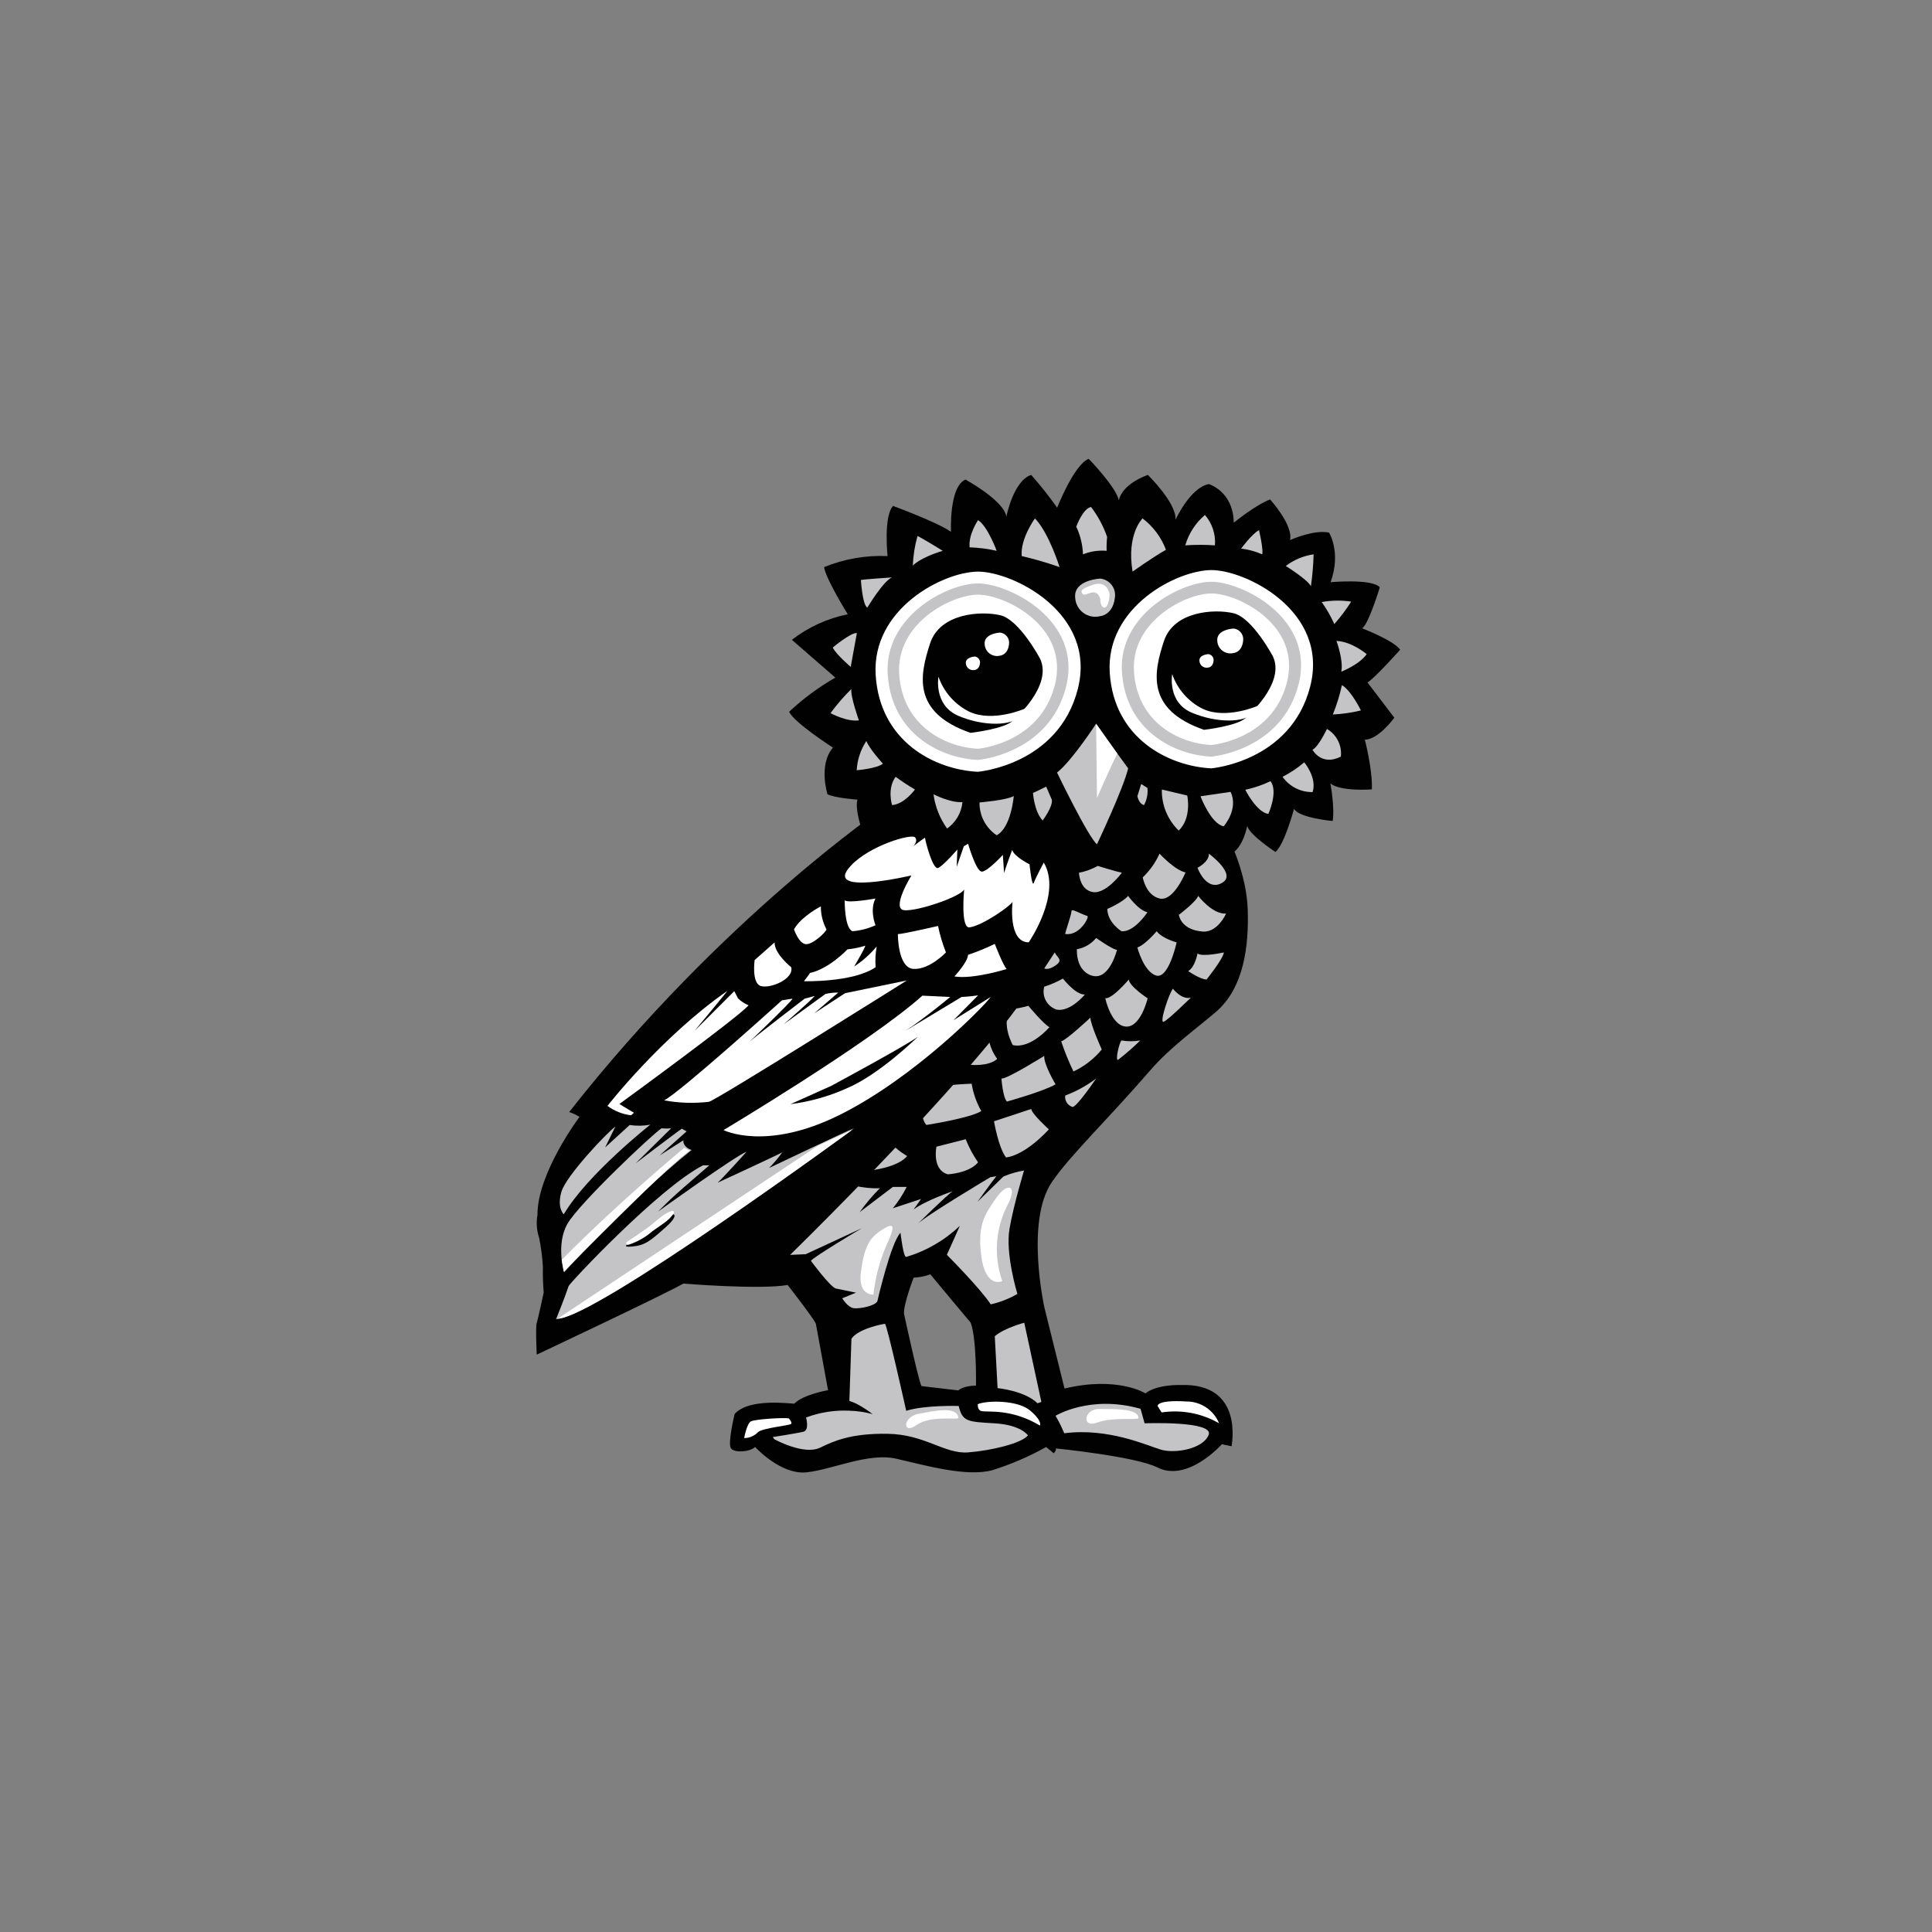 <?xml version="1.0" encoding="UTF-8"?>
<svg width="400px" height="400px" viewBox="0 0 400 400" version="1.1" xmlns="http://www.w3.org/2000/svg" xmlns:xlink="http://www.w3.org/1999/xlink">
    <rect x="0" y="0" width="400" height="400" fill="#808080" stroke="none"/>
    <!-- Generator: Sketch 58 (84663) - https://sketch.com -->
    <title>Athens</title>
    <desc>Created with Sketch.</desc>
    <g id="Athens" stroke="none" stroke-width="1" fill="none" fill-rule="evenodd">
        <g id="Athens-owl" transform="translate(111, 95)" fill-rule="nonzero">
            <path d="M133.439,191.75 C133.439,191.75 128.579,191.57 126.149,193.48 C126.149,193.48 120.449,189.85 109.399,192.48 L105.239,175.74 C105.239,175.74 101.239,157.85 106.779,149.74 C110.519,144.23 118.139,137 127.149,126.6 C131.149,121.94 136.309,118.29 140.779,114.47 C146.589,109.47 147.569,100.7 147.329,93.37 C146.989,83.16 140.779,73.67 140.779,73.67 C140.779,73.67 81.069,66.74 71.939,72.24 C71.939,72.24 38.429,94.98 6.839,135.24 C7.591,135.483 8.31,135.818 8.979,136.24 C8.979,136.24 0.219,147.9 0.279,156.52 C-0.011,158.117 0.109,159.762 0.629,161.3 C1.021,163.257 1.279,165.238 1.399,167.23 C1.363,169.018 1.419,170.807 1.569,172.59 C1.569,172.59 0.419,178 0.129,178.87 C-0.161,179.74 0.129,185.46 0.129,185.46 C0.129,185.46 26.719,172.93 30.479,170.75 C30.479,170.75 46.279,172.05 52.069,171.04 C52.069,171.04 57.329,177.77 57.909,179.04 L60.439,192.82 C60.439,192.82 55.269,193.71 53.439,195.62 C52.659,195.62 44.059,194.4 41.099,197.75 C41.099,197.75 39.609,203.85 40.339,204.86 C41.069,205.87 44.339,205.6 45.339,204.58 C45.339,204.58 50.639,210.41 56.009,209.83 C61.379,209.25 68.769,205.7 74.569,207.01 C80.369,208.32 89.129,210.88 94.499,209.37 C98.35,208.163 102.067,206.561 105.589,204.59 L107.159,205.88 C107.159,205.88 107.749,205.3 107.609,204.88 C107.609,204.88 124.059,206.53 128.609,208.81 C134.909,212 141.989,204 141.989,204 C141.989,204 142.629,204.18 143.989,204.43 C143.919,204.44 146.769,191.31 133.439,191.75 Z M91.039,191.87 C88.239,191.94 87.409,192.87 87.409,192.87 L79.779,191.97 C79.149,190.8 76.159,176.97 76.159,176.97 C76.059,174.97 78.159,169.52 78.159,169.52 C79.339,169.479 80.504,169.246 81.609,168.83 C83.019,170.57 89.959,178.83 89.959,178.83 C91.239,182.16 91.069,191.87 91.069,191.87 L91.039,191.87 Z" id="Shape" fill="#010101"></path>
            <path d="M95.539,192.4 C95.539,192.4 101.129,192.92 103.799,195.53 L104.609,195.26 L101.059,178.86 C101.059,178.86 96.979,179.92 94.959,181.65 L95.539,192.4 Z" id="Path" fill="#C4C3C6"></path>
            <path d="M107.539,198.12 C107.539,198.12 114.709,193.71 125.139,196.68 L125.979,199.68 C125.979,199.68 140.399,199.13 139.239,202.07 C138.079,205.01 132.239,206 129.339,205.13 C126.439,204.26 118.469,200.57 109.339,201.74 C108.826,200.492 108.225,199.282 107.539,198.12 L107.539,198.12 Z" id="Path" fill="#C4C3C6"></path>
            <path d="M65.279,182.19 L64.789,197.07 C61.754,196.931 58.723,197.411 55.879,198.48 C55.879,198.48 56.639,201.09 55.339,201.42 C54.039,201.75 48.979,202.53 48.979,202.53 L49.339,202.99 C49.339,202.99 55.409,206.34 58.779,204.73 C61.509,203.42 65.039,201.73 72.779,201.85 C80.519,201.97 84.549,206.08 89.439,205.7 C94.329,205.32 100.529,203.81 101.829,202.18 C101.829,202.18 100.419,200 94.879,199.68 C89.339,199.36 88.249,199.35 87.489,196.09 C87.489,196.09 80.489,195.87 76.619,197.09 C76.619,197.09 72.619,179.09 72.219,179.09 C71.819,179.09 66.579,180.12 65.279,182.19 Z" id="Path" fill="#C4C3C6"></path>
            <path d="M34.359,165.6 C36.539,164.84 61.079,146.32 61.079,146.32 C59.659,148.39 44.289,160.32 44.289,160.32 C44.289,160.32 45.039,160.55 47.289,159.57 C49.539,158.59 63.879,149.73 64.209,149.4 L58.789,155.33 L66.009,150.51 C67.697,150.897 69.428,151.069 71.159,151.02 C69.638,152.554 68.24,154.206 66.979,155.96 C69.979,153.68 73.859,150.74 73.859,150.74 L76.719,150.74 C75.929,152.313 74.97,153.795 73.859,155.16 L79.699,153.23 L78.139,155.42 C80.729,153.49 86.249,151.64 86.249,151.64 C85.159,152.3 78.959,158.43 78.959,158.43 C80.489,156.8 94.039,148.73 94.039,148.73 L95.289,148.53 C94.529,149.4 91.389,153.81 91.389,153.81 L96.739,148.59 C98.11,148.001 99.547,147.582 101.019,147.34 C101.019,147.34 98.889,154.34 98.019,159.34 C97.079,164.53 99.639,172.89 99.639,172.89 C97.923,173.894 96.06,174.622 94.119,175.05 C91.929,171.7 85.039,164.8 85.039,164.8 L87.729,158.8 C84.581,161.797 80.766,164.004 76.599,165.24 C76.009,165.24 75.439,160.24 75.439,160.24 C73.439,162.24 70.659,174.37 70.659,174.37 C70.229,175.37 67.139,175.97 65.839,175.86 C64.539,175.75 63.379,173.8 63.379,173.8 L66.229,172.63 L61.999,171.76 C60.699,171.22 56.899,166.05 56.899,166.05 C57.109,165.42 67.409,159.3 67.409,159.3 L55.809,164.67 L34.359,165.6 Z" id="Path" fill="#C4C3C6"></path>
            <path d="M128.679,196.12 L129.499,197.43 C133.606,196.809 137.802,197.603 141.399,199.68 C140.278,196.945 137.615,195.159 134.659,195.16 C128.329,194.78 128.679,196.12 128.679,196.12 Z" id="Path" fill="#FFFFFF"></path>
            <path d="M79.969,111.14 C69.079,120.89 38.799,138.97 38.799,138.97 C38.799,138.97 47.579,143.46 62.939,135.78 C78.299,128.1 92.629,113.47 94.119,111.41 L86.429,116.21 L91.499,111.08 C91.499,111.08 89.349,111.38 88.089,111.41 L74.809,119.41 C78.359,117.54 85.739,111.41 85.739,111.41 L79.969,111.14 Z" id="Path" fill="#FFFFFF"></path>
            <path d="M61.069,129.83 C61.069,129.83 76.369,121.6 79.019,119.66 C79.019,119.66 71.019,127.56 64.159,130.39 C60.507,132.018 56.636,133.099 52.669,133.6 L61.069,129.83 Z" id="Path" fill="#010101"></path>
            <path d="M4.129,178.12 C4.129,178.12 5.849,173.91 6.729,171.27 C6.949,170.62 25.419,150.95 34.549,146.27 L35.849,146.27 C26.429,154.34 27.659,153.54 25.239,155.84 C25.239,155.84 41.399,144.21 43.579,143.45 C43.579,143.45 38.789,148.77 37.579,149.86 C37.579,149.86 49.329,144.45 50.959,143.58 C50.137,144.731 49.224,145.814 48.229,146.82 C48.229,146.82 64.399,139.12 65.819,138.58 C65.839,138.6 12.489,177.6 4.129,178.12 Z" id="Path" fill="#C4C3C6"></path>
            <path d="M19.829,162.2 C22.264,160.68 24.601,159.01 26.829,157.2 C28.279,155.75 30.089,156.2 26.829,159.08 C23.569,161.96 22.599,162.84 19.829,163.08 C17.059,163.32 19.829,162.2 19.829,162.2 Z" id="Path" fill="#010101"></path>
            <path d="M91.449,195.71 C91.449,195.71 91.319,196.96 92.209,197.15 C93.579,197.44 98.349,196.58 104.309,200.15 C104.309,200.15 104.909,199.28 102.309,197.06 C99.709,194.84 93.409,194.91 91.449,195.71 Z" id="Path" fill="#FFFFFF"></path>
            <path d="M43.069,202.74 C43.069,202.74 43.609,199.74 44.469,199.28 C45.329,198.82 51.309,198.46 52.309,198.66 C52.309,198.66 53.109,199.51 52.779,199.82 C52.449,200.13 46.869,200.65 45.939,201.51 C45.188,202.292 44.153,202.736 43.069,202.74 L43.069,202.74 Z" id="Path" fill="#FFFFFF"></path>
            <path d="M64.789,197.07 C66.435,197.11 68.07,197.348 69.659,197.78 C69.659,197.78 65.839,194.78 63.959,194.97 L64.789,197.07 Z" id="Path" fill="#010101"></path>
            <path d="M32.189,143.09 C32.189,143.09 30.399,142.61 30.479,141.09 L25.549,144.23 L31.159,139.23 L30.159,138.69 C29.289,139.23 20.599,145.86 20.599,145.86 L27.949,138.61 C27.283,138.665 26.614,138.665 25.949,138.61 C24.099,139.8 8.849,154.18 6.459,158.42 C4.069,162.66 5.779,168.42 5.779,168.42 C5.779,168.42 19.579,153.18 32.189,143.09 Z" id="Path" fill="#C4C3C6"></path>
            <path d="M23.639,137.85 C23.639,137.85 10.639,148.09 5.719,156.41 C5.719,156.41 4.279,155.12 5.219,151.79 C6.159,148.46 14.749,139.4 16.409,138.25 L14.289,142.56 L19.369,137.92 C20.786,138.139 22.23,138.116 23.639,137.85 L23.639,137.85 Z" id="Path" fill="#C4C3C6"></path>
            <path d="M64.519,32.18 C64.519,32.18 59.929,24.78 59.619,22.41 C63.784,20.713 68.266,19.935 72.759,20.13 C72.759,20.13 71.889,11.89 73.899,9.75 C73.899,9.75 83.119,13.13 85.899,15.11 C85.899,15.11 85.429,5.78 88.899,4.29 C88.899,4.29 96.899,8.66 97.359,11.97 C97.359,11.97 98.799,4.55 102.489,3.32 C104.407,5.482 106.203,7.749 107.869,10.11 C107.869,10.11 111.409,1.11 114.409,-6.82121026e-13 C114.409,-6.82121026e-13 120.129,5.89 120.649,8.61 C120.649,8.61 120.909,5.47 126.649,3.32 C126.649,3.32 132.649,9.18 132.379,12.61 C132.379,12.61 135.379,5.99 139.259,5.22 C139.259,5.22 144.329,6.68 144.439,13.22 C144.439,13.22 148.879,9.58 151.959,8.4 C151.959,8.4 156.819,13.75 156.079,16.82 C156.079,16.82 161.019,14.58 164.159,15.27 C164.159,15.27 166.729,19.27 164.489,25.54 C164.489,25.54 172.999,24.75 174.679,26.59 C174.679,26.59 172.239,34.59 170.979,35.07 C170.979,35.07 177.629,37.63 178.889,39.52 C178.889,39.52 173.379,45.66 172.119,46.29 L177.679,53.59 C177.679,53.59 174.399,58.14 171.569,58.14 C171.569,58.14 173.199,64.34 173.029,68.43 C173.029,68.43 166.589,68.94 164.439,67.2 C164.439,67.2 165.379,72.14 164.909,74.98 C164.909,74.98 158.009,74.36 156.909,72.47 C156.909,72.47 154.959,79.82 153.069,81.39 C153.069,81.39 147.699,77.89 147.229,76 C147.229,76 146.379,80.45 144.009,81.71 C144.009,81.71 137.489,76.83 137.799,75.26 C137.799,75.26 136.379,81.08 133.709,81.39 C133.709,81.39 129.609,77.46 129.609,75.39 C129.609,75.39 128.359,79.17 126.309,79.33 C126.309,79.33 122.849,76.18 122.059,74.33 C122.059,74.33 118.119,80.78 116.389,81.41 C116.389,81.41 109.779,74.17 108.989,72.28 C108.989,72.28 107.729,76.92 105.989,78.07 C104.813,77.271 103.843,76.206 103.159,74.96 C103.159,74.96 100.639,80.31 99.069,80.63 C99.069,80.63 95.919,79.63 94.969,78.07 C93.655,79.582 91.975,80.732 90.089,81.41 C88.663,80.138 87.442,78.654 86.469,77.01 C86.469,77.01 82.689,80.63 80.019,80.63 C80.019,80.63 77.179,76.22 77.659,74.02 C77.659,74.02 71.559,77.65 67.659,77.49 C67.659,77.49 65.899,72.61 66.529,70.56 C66.529,70.56 61.729,70.21 60.319,69.43 C60.319,69.43 58.389,63.37 61.449,59.79 C61.449,59.79 53.339,54.56 52.379,52.36 C55.286,49.643 58.497,47.27 61.949,45.29 L52.949,37.47 C56.347,34.839 60.306,33.028 64.519,32.18 L64.519,32.18 Z" id="Path" fill="#010101"></path>
            <path d="M107.849,64.95 C107.849,64.95 114.379,78.49 116.119,79.79 C116.119,79.79 121.619,68.19 122.569,64.08 C122.569,64.08 117.929,57.78 115.939,54.84 C115.939,54.84 110.869,62.6 107.849,64.95 Z" id="Path" fill="#C4C3C6"></path>
            <path d="M139.759,64.08 C139.759,64.08 156.249,62.74 160.259,47.14 C164.269,31.54 146.889,22.99 139.759,23.03 C132.629,23.07 117.919,30.66 118.759,44.25 C119.599,57.84 130.849,63.6 139.759,64.08 Z" id="Path" fill="#FFFFFF"></path>
            <path d="M139.769,61.66 C139.769,61.66 154.309,60.48 157.849,46.72 C161.389,32.96 146.059,25.42 139.769,25.45 C133.479,25.48 120.509,32.19 121.289,44.17 C122.069,56.15 131.909,61.26 139.769,61.66 Z" id="Path" fill="#C4C3C6"></path>
            <path d="M139.779,59.24 C139.779,59.24 152.379,58.24 155.439,46.3 C158.499,34.36 145.219,27.84 139.779,27.87 C134.339,27.9 123.089,33.71 123.779,44.09 C124.469,54.47 132.959,58.9 139.779,59.24 Z" id="Path" fill="#FFFFFF"></path>
            <path d="M138.279,56.1 C138.279,56.1 145.489,55.28 147.049,53.5 C147.049,53.5 155.209,46.5 152.539,40.89 C152.539,40.89 148.309,32.89 144.389,31.96 C140.469,31.03 132.009,31.49 129.969,37.76 C127.929,44.03 126.069,51.87 138.279,56.1 Z" id="Path" fill="#010101"></path>
            <path d="M149.359,51.15 C149.359,51.15 142.859,54 138.039,51.77 C135.063,50.296 132.783,47.715 131.689,44.58 C131.689,44.58 130.629,50.42 135.809,52.58 C140.989,54.74 146.809,54.67 148.499,52.58 C149.949,50.79 149.359,51.15 149.359,51.15 Z" id="Path" fill="#FFFFFF"></path>
            <path d="M91.439,64.79 C91.439,64.79 108.089,63.44 112.139,47.69 C116.189,31.94 98.639,23.3 91.439,23.35 C84.239,23.4 69.439,31.05 70.299,44.77 C71.159,58.49 82.439,64.34 91.439,64.79 Z" id="Path" fill="#FFFFFF"></path>
            <path d="M91.449,62.34 C91.449,62.34 106.129,61.15 109.699,47.26 C113.269,33.37 97.799,25.76 91.449,25.79 C85.099,25.82 71.999,32.59 72.799,44.69 C73.599,56.79 83.509,61.94 91.449,62.34 Z" id="Path" fill="#C4C3C6"></path>
            <path d="M91.459,60.02 C91.459,60.02 104.269,59.02 107.389,46.85 C110.509,34.68 96.999,28.08 91.459,28.12 C85.919,28.16 74.459,34.05 75.169,44.61 C75.879,55.17 84.529,59.67 91.459,60.02 Z" id="Path" fill="#FFFFFF"></path>
            <path d="M89.939,56.73 C89.939,56.73 97.219,55.91 98.799,54.1 C98.799,54.1 107.029,47.1 104.339,41.38 C104.339,41.38 100.069,33.31 96.109,32.38 C92.149,31.45 83.609,31.9 81.559,38.23 C79.509,44.56 77.599,52.45 89.939,56.73 Z" id="Path" fill="#010101"></path>
            <path d="M101.129,51.74 C101.129,51.74 94.569,54.61 89.709,52.36 C86.702,50.876 84.399,48.268 83.299,45.1 C83.299,45.1 82.229,51 87.449,53.22 C92.669,55.44 98.609,55.32 100.269,53.22 C101.729,51.37 101.129,51.74 101.129,51.74 Z" id="Path" fill="#FFFFFF"></path>
            <path d="M116.819,24.79 C116.819,24.79 111.189,25.03 111.609,28.79 C111.685,30.033 112.314,31.177 113.322,31.907 C114.331,32.637 115.614,32.877 116.819,32.56 C116.819,32.56 119.379,32.38 119.819,28.79 C119.979,27.858 119.748,26.901 119.181,26.144 C118.613,25.387 117.759,24.897 116.819,24.79 Z" id="Path" fill="#C4C3C6"></path>
            <path d="M76.759,107.99 C76.759,107.99 37.139,132.88 35.759,133.12 C32.674,133.475 29.554,133.374 26.499,132.82 C29.829,131.15 50.899,112.1 50.899,112.1 L53.089,111.76 C52.679,112.59 44.199,120.66 44.199,120.66 C45.589,119.42 55.599,111.76 55.599,111.76 L57.679,111.2 C56.849,112.2 51.289,117.04 51.289,117.04 L58.369,111.9 L59.909,110.78 C60.775,110.586 61.661,110.492 62.549,110.5 L57.549,114.82 L63.959,110.63 L76.759,107.99 Z" id="Path" fill="#FFFFFF"></path>
            <path d="M78.489,78.4 C79.089,79.15 78.129,80.19 78.129,80.19 C79.449,79.13 80.509,78.43 80.509,78.43 C80.649,79.49 82.149,85.1 83.209,84.7 C84.269,84.3 87.209,80.88 87.209,80.88 L87.079,84.46 L88.549,80.21 L89.429,79.69 C89.429,79.69 91.089,85.46 92.279,85.46 C93.469,85.46 96.629,81.99 96.629,81.99 L96.889,85.78 C97.149,84.72 98.569,80.95 98.569,80.95 C98.839,82.27 102.149,83.95 102.149,83.95 C102.149,83.95 102.659,88.95 103.049,87.77 C103.349,86.86 105.099,83.58 105.099,83.58 C108.929,90.05 101.989,100.1 101.989,100.1 C97.609,100.1 98.639,91.68 98.639,91.68 C98.509,92.34 92.529,96.62 89.729,97 C87.829,97.26 88.619,89.15 88.619,89.15 C87.959,90.61 78.989,93.72 76.209,93.45 C73.429,93.18 77.699,86.25 77.699,86.25 C77.699,86.25 59.119,90.65 65.149,84.25 C68.909,80.14 77.749,77.47 78.489,78.4 Z" id="Path" fill="#FFFFFF"></path>
            <path d="M39.549,110.18 C39.829,109.98 32.799,118.43 32.799,118.43 L41.029,110.2 L41.799,111.71 C42.428,112.319 43.168,112.801 43.979,113.13 C42.199,115.38 17.249,133.56 17.249,133.56 C18.089,134.12 20.249,135.38 20.249,135.38 L19.669,135.91 C17.893,135.7 16.203,135.027 14.769,133.96 C14.769,133.96 25.929,119.66 39.549,110.18 Z" id="Path" fill="#FFFFFF"></path>
            <path d="M70.509,100.96 C69.163,102.564 67.589,103.962 65.839,105.11 C65.839,105.11 68.689,100.3 68.049,100.83 C66.88,101.191 65.677,101.433 64.459,101.55 C64.459,101.55 60.619,105.63 56.649,106.45 C56.649,106.45 56.979,106.19 55.449,108.15 C55.449,108.15 65.629,108.44 70.289,105.25 C70.179,103.816 70.253,102.375 70.509,100.96 L70.509,100.96 Z" id="Path" fill="#FFFFFF"></path>
            <path d="M91.199,122.74 L93.329,119.98 C93.329,119.98 91.329,120.08 89.979,119.98 C89.979,119.98 87.339,124.24 89.979,125.46 C89.979,125.46 93.629,125.86 95.459,124.24 C94.698,123.207 94.147,122.035 93.839,120.79 C93.839,120.79 92.109,122.72 91.709,123.22 L91.199,122.74 Z" id="Path" fill="#C4C3C6"></path>
            <path d="M70.069,143.7 L72.189,139.81 C72.189,139.81 69.659,140.34 67.989,140.48 C67.989,140.48 65.529,146.35 69.079,147.35 C69.079,147.35 74.839,146.76 76.809,144.35 C76.809,144.35 73.379,142.35 72.989,140.71 C72.989,140.71 71.209,143.48 70.799,144.19 L70.069,143.7 Z" id="Path" fill="#C4C3C6"></path>
            <path d="M82.879,142.41 C82.879,142.41 81.879,147.18 85.239,148.13 C85.239,148.13 89.639,147.92 91.499,145.65 C90.464,144.157 89.605,142.55 88.939,140.86 L82.879,142.41 Z" id="Path" fill="#C4C3C6"></path>
            <path d="M74.899,98.4 C74.899,98.4 74.829,105.4 78.129,105.6 C81.429,105.8 84.849,102.19 84.849,102.19 C84.146,100.414 83.597,98.58 83.209,96.71 C83.209,96.71 75.899,98.4 74.899,98.4 Z" id="Path" fill="#FFFFFF"></path>
            <path d="M143.779,68.95 C145.499,72.52 142.349,76.08 142.349,76.08 C139.689,75.56 137.549,69.86 137.549,69.86 L143.779,68.95 Z" id="Path" fill="#C4C3C6"></path>
            <path d="M125.269,67.32 L126.569,68.14 C126.693,69.368 126.445,70.604 125.859,71.69 C124.739,71.39 124.489,69.83 124.489,69.83 L125.269,67.32 Z" id="Path" fill="#C4C3C6"></path>
            <path d="M146.819,68.51 C146.819,68.51 149.169,73.2 151.599,73.51 C151.599,73.51 153.689,68.93 152.049,66.73 C150.384,67.533 148.628,68.13 146.819,68.51 Z" id="Path" fill="#C4C3C6"></path>
            <path d="M124.699,198.6 C124.699,199.08 119.439,198.3 116.159,199.53 C112.879,200.76 113.379,196.69 116.569,196.71 C119.759,196.73 124.759,196.6 124.699,198.6 Z" id="Path" fill="#FFFFFF"></path>
            <path d="M87.409,198.53 C87.469,199.12 81.829,197.89 78.779,200.03 C75.729,202.17 75.939,198.33 79.089,197.74 C82.239,197.15 87.159,196 87.409,198.53 Z" id="Path" fill="#FFFFFF"></path>
            <path d="M109.549,98.37 C109.399,98.37 110.859,94.31 110.839,93.66 C110.819,93.01 112.519,94.12 114.139,94.66 C114.589,94.81 112.549,98.83 109.549,98.37 Z" id="Path" fill="#C4C3C6"></path>
            <path d="M102.509,134.6 L94.799,137.15 C94.799,137.15 95.709,142.59 97.279,144.63 C97.279,144.63 100.779,144.56 106.159,138.83 C106.159,138.83 102.589,135.6 102.509,134.6" id="Path" fill="#C4C3C6"></path>
            <path d="M84.139,125.83 L78.139,130.19 C78.139,130.19 78.539,131.48 82.539,130.19 C86.539,128.9 84.679,128.19 84.139,125.83 Z" id="Path" fill="#C4C3C6"></path>
            <path d="M107.369,102.19 L105.209,105.5 C105.209,105.5 106.009,105.98 107.589,104.85 C109.169,103.72 107.929,103.34 107.369,102.19 Z" id="Path" fill="#C4C3C6"></path>
            <path d="M96.509,170.25 C96.509,170.25 93.089,171.88 92.169,165.09 C91.249,158.3 93.169,156.09 95.299,152.97 C97.429,149.85 99.759,150.22 97.729,154.24 C95.104,159.172 94.661,164.977 96.509,170.25 Z" id="Path" fill="#FFFFFF"></path>
            <path d="M69.829,173.04 C69.829,173.04 66.539,173.26 67.249,168.25 C67.959,163.24 68.899,161.4 71.399,159.76 C73.899,158.12 74.399,158.45 73.069,161.61 C71.36,165.213 70.265,169.076 69.829,173.04 Z" id="Path" fill="#FFFFFF"></path>
            <path d="M66.409,36.07 C65.199,35.89 61.409,39.07 61.409,39.07 C62.099,40.49 65.129,43.07 65.129,43.07 L66.409,36.07 Z" id="Path" fill="#C4C3C6"></path>
            <path d="M113.219,19.77 C113.148,17.786 112.675,15.836 111.829,14.04 C111.829,14.04 113.209,10.23 114.899,9.97 C116.321,11.848 117.441,13.937 118.219,16.16 C118.118,17.116 118.085,18.079 118.119,19.04 C116.451,18.896 114.773,19.146 113.219,19.77 L113.219,19.77 Z" id="Path" fill="#C4C3C6"></path>
            <path d="M116.119,70.22 C116.119,70.22 118.779,64.08 120.329,61.02 L115.939,54.84 L116.119,70.22 Z" id="Path" fill="#FFFFFF"></path>
            <path d="M129.939,116.54 C130.939,116.1 135.559,111.54 135.559,111.54 C133.649,112.07 131.839,109.7 131.839,109.7 C131.069,110.6 128.919,116.97 129.939,116.54 Z" id="Path" fill="#C4C3C6"></path>
            <path d="M120.489,124.42 C122.094,123.176 123.627,121.84 125.079,120.42 C123.791,120.634 122.477,120.634 121.189,120.42 C120.699,120.92 119.859,124.67 120.489,124.42 Z" id="Path" fill="#C4C3C6"></path>
            <path d="M110.999,134.17 C111.759,134.49 115.939,128.3 115.939,128.3 C113.986,129.775 111.83,130.961 109.539,131.82 C109.402,132.851 110.014,133.835 110.999,134.17 Z" id="Path" fill="#C4C3C6"></path>
            <path d="M116.809,29.01 C116.809,29.01 116.739,30.59 117.559,30.78 C118.379,30.97 118.799,28.72 118.709,27.99 C118.569,26.99 117.709,25.24 115.239,26.09 C112.769,26.94 112.659,27.34 113.169,28.01 C113.679,28.68 115.969,26.23 116.809,29.01 Z" id="Path" fill="#FFFFFF"></path>
            <path d="M58.319,142.22 L65.499,138.9 C65.499,138.9 12.119,178 4.499,178 L58.319,142.22 Z" id="Path" fill="#FFFFFF"></path>
            <path d="M19.069,162.73 C20.912,162.145 22.615,161.185 24.069,159.91 C25.499,158.83 27.599,157.74 28.499,156.16 C28.557,156.053 28.547,155.923 28.474,155.826 C28.4,155.729 28.277,155.684 28.159,155.71 C26.439,156.15 24.879,157.83 23.469,158.89 C22.059,159.95 20.399,161.07 18.809,162.1 C18.677,162.195 18.627,162.368 18.689,162.518 C18.751,162.668 18.908,162.756 19.069,162.73 L19.069,162.73 Z" id="Path" fill="#FFFFFF"></path>
            <path d="M5.729,168.27 C5.729,168.27 29.599,144.02 31.849,143.27 C31.441,143.099 31.055,142.881 30.699,142.62 C30.699,142.62 17.459,153.53 5.299,165.83 L5.729,168.27 Z" id="Path" fill="#FFFFFF"></path>
            <path d="M144.429,35.13 C144.429,35.13 140.749,35.28 141.029,37.74 C141.08,38.55 141.491,39.295 142.149,39.769 C142.808,40.244 143.644,40.398 144.429,40.19 C144.429,40.19 146.099,40.08 146.369,37.74 C146.475,37.134 146.327,36.511 145.96,36.018 C145.593,35.524 145.04,35.203 144.429,35.13 Z" id="Path" fill="#FFFFFF"></path>
            <path d="M96.069,35.97 C96.069,35.97 92.609,36.11 92.869,38.43 C92.919,39.192 93.306,39.892 93.925,40.338 C94.544,40.785 95.33,40.932 96.069,40.74 C96.069,40.74 97.639,40.63 97.899,38.43 C97.999,37.859 97.86,37.271 97.514,36.806 C97.167,36.341 96.645,36.038 96.069,35.97 Z" id="Path" fill="#FFFFFF"></path>
            <path d="M139.189,40.43 C139.189,40.43 137.189,40.52 137.329,41.86 C137.359,42.302 137.585,42.708 137.944,42.967 C138.304,43.225 138.76,43.311 139.189,43.2 C139.189,43.2 140.099,43.14 140.249,41.86 C140.306,41.529 140.225,41.188 140.025,40.918 C139.825,40.648 139.523,40.472 139.189,40.43 L139.189,40.43 Z" id="Path" fill="#FFFFFF"></path>
            <path d="M90.829,40.93 C90.829,40.93 88.829,41.02 88.969,42.36 C88.999,42.802 89.225,43.208 89.584,43.467 C89.944,43.725 90.4,43.811 90.829,43.7 C90.829,43.7 91.739,43.64 91.889,42.36 C91.946,42.029 91.865,41.688 91.665,41.418 C91.465,41.148 91.163,40.972 90.829,40.93 Z" id="Path" fill="#FFFFFF"></path>
            <path d="M150.329,19.77 C148.938,19.163 147.466,18.762 145.959,18.58 C145.959,18.58 148.249,15.47 149.669,14.76 C149.669,14.76 150.589,18.7 150.329,19.77 Z" id="Path" fill="#C4C3C6"></path>
            <path d="M102.869,69.17 C102.869,69.17 103.109,72.99 104.869,74.88 C104.869,74.88 107.039,71.97 106.769,70.57 L105.599,67.86 C105.599,67.86 103.419,68.95 102.869,69.17 Z" id="Path" fill="#C4C3C6"></path>
            <path d="M49.379,100.11 C49.259,102.41 52.819,105.27 52.819,105.27 C53.399,107.76 48.309,109.79 46.449,109.12 C44.589,108.45 45.239,103.77 45.239,103.77 L49.379,100.11 Z" id="Path" fill="#FFFFFF"></path>
            <path d="M53.389,97.41 C53.389,97.41 54.389,100.41 55.879,100.48 C57.369,100.55 60.109,97.85 60.109,97.41 C59.334,95.944 58.935,94.308 58.949,92.65 C58.949,92.65 54.909,94.7 53.389,97.41 Z" id="Path" fill="#FFFFFF"></path>
            <path d="M136.929,84.67 C136.929,84.67 139.379,83.43 139.279,81.74 C139.279,81.74 145.079,85.97 142.089,87.74 C139.819,89.16 137.929,87.15 136.929,84.67 Z" id="Path" fill="#C4C3C6"></path>
            <path d="M96.339,128.3 C96.339,128.3 96.619,132.23 97.479,133.07 C97.479,133.07 105.019,130.97 107.539,129.5 C107.539,129.5 105.019,125.26 105.209,123.61 C105.209,123.6 97.469,128.45 96.339,128.3 Z" id="Path" fill="#C4C3C6"></path>
            <path d="M79.989,130.75 C79.989,130.75 79.169,136.18 80.789,137.91 C80.789,137.91 89.789,136.52 92.169,135.04 C91.174,133.282 90.497,131.363 90.169,129.37 C90.169,129.37 82.719,129.6 79.989,130.75 Z" id="Path" fill="#C4C3C6"></path>
            <path d="M108.709,120.6 C109.426,122.731 110.274,124.815 111.249,126.84 C113.513,125.773 115.514,124.22 117.109,122.29 C117.109,122.29 114.769,117.14 114.759,115.69 C114.759,115.68 109.819,120.32 108.709,120.6 Z" id="Path" fill="#C4C3C6"></path>
            <path d="M74.429,65.83 C75.716,66.775 77.051,67.653 78.429,68.46 C78.429,68.46 76.299,71.46 73.699,71.69 C73.679,71.69 72.629,68.26 74.429,65.83 Z" id="Path" fill="#C4C3C6"></path>
            <path d="M63.889,91.4 C63.889,91.4 63.799,97.12 65.499,97.8 C67.146,97.668 68.757,97.248 70.259,96.56 C70.259,96.56 68.999,93.46 70.259,91.03 C70.259,91.03 64.629,92.06 63.889,91.4 Z" id="Path" fill="#FFFFFF"></path>
            <path d="M89.419,102.69 C91.314,102.056 93.164,101.298 94.959,100.42 C94.959,100.42 96.739,105.04 97.429,105.62 C97.429,105.62 90.429,107.81 86.599,107.16 C86.599,107.16 89.349,104.22 89.419,102.69 Z" id="Path" fill="#FFFFFF"></path>
            <path d="M117.839,111.69 C117.839,111.69 119.029,117.34 122.109,117.54 C125.189,117.74 126.609,111.69 126.609,111.69 C126.609,111.69 122.849,109.25 122.699,107.8 C122.699,107.8 119.349,111.8 117.839,111.69" id="Path" fill="#C4C3C6"></path>
            <path d="M128.479,97.8 C128.479,97.8 126.049,100.67 124.479,101.16 C124.479,101.16 125.759,106.16 128.359,106.97 C130.959,107.78 132.609,100.11 132.609,100.11 C132.609,100.11 129.629,99.33 128.479,97.8 Z" id="Path" fill="#C4C3C6"></path>
            <path d="M122.569,90.48 C122.569,90.48 124.639,93.43 126.569,93.87 C126.569,93.87 123.829,98.05 121.189,97.8 C121.189,97.8 118.279,96.01 118.259,93.18 C118.299,93.18 121.459,91.8 122.569,90.48 Z" id="Path" fill="#C4C3C6"></path>
            <path d="M109.069,107.6 C109.069,107.6 111.689,111.01 113.619,110.9 C113.619,110.9 110.669,114.49 107.839,114.05 C105.813,113.437 104.643,111.322 105.199,109.28 C106.542,108.851 107.838,108.288 109.069,107.6 Z" id="Path" fill="#C4C3C6"></path>
            <path d="M101.909,113.24 C101.909,113.24 105.169,117.15 106.279,117.66 C106.279,117.66 102.369,122.24 98.689,121.37 C98.689,121.37 96.289,117.19 98.089,113.99 C99.382,113.851 100.66,113.6 101.909,113.24 Z" id="Path" fill="#C4C3C6"></path>
            <path d="M115.939,99.21 C115.939,99.15 119.169,101.53 120.259,101.66 C120.259,101.66 118.729,107.93 115.209,107.03 C115.209,107.03 111.889,106.49 111.949,101.53 C113.512,101.254 114.926,100.431 115.939,99.21 L115.939,99.21 Z" id="Path" fill="#C4C3C6"></path>
            <path d="M137.069,90.48 C137.069,90.48 140.019,94.35 142.849,94.15 C142.849,94.15 140.949,98.48 137.569,97.81 C137.569,97.81 133.749,97.59 133.059,94.41 C133.069,94.41 136.679,91.68 137.069,90.48 Z" id="Path" fill="#C4C3C6"></path>
            <path d="M129.069,81.74 C129.069,81.74 132.239,85.19 134.449,85.62 C134.449,85.62 131.999,91.69 129.109,91.03 C126.219,90.37 125.599,86.65 125.599,86.65 C127.06,85.251 128.238,83.584 129.069,81.74 Z" id="Path" fill="#C4C3C6"></path>
            <path d="M116.269,84.28 C116.269,84.28 119.969,85.42 121.269,85.69 C121.269,85.69 117.959,90.19 115.219,89.69 C112.479,89.19 112.389,85.69 112.389,85.69 C113.751,85.438 115.063,84.962 116.269,84.28 Z" id="Path" fill="#C4C3C6"></path>
            <path d="M91.799,71.14 C91.799,71.14 97.409,70.68 98.889,69.81 C98.889,69.81 98.359,76.36 95.349,77.93 C93.088,76.417 91.751,73.86 91.799,71.14 Z" id="Path" fill="#C4C3C6"></path>
            <path d="M129.549,68.46 L134.809,69.71 C134.809,69.71 135.809,74.3 133.039,76.96 C130.741,74.737 129.476,71.656 129.549,68.46 Z" id="Path" fill="#C4C3C6"></path>
            <path d="M82.269,69.44 C82.269,69.44 85.679,71.24 88.269,71.07 C88.052,73.268 86.892,75.264 85.089,76.54 C83.579,74.442 82.61,72.003 82.269,69.44 L82.269,69.44 Z" id="Path" fill="#C4C3C6"></path>
            <path d="M134.999,106.05 C134.999,106.05 137.459,107.76 138.799,107.8 C138.799,107.8 142.199,103.6 142.389,102.19 C142.389,102.19 137.929,103.19 136.929,102.41 C136.929,102.41 136.459,105.21 134.999,106.05 Z" id="Path" fill="#C4C3C6"></path>
            <path d="M154.539,65.83 C156.147,65.008 157.654,64.001 159.029,62.83 C159.029,62.83 161.729,66.02 160.759,68.99 C158.289,69.036 155.958,67.852 154.539,65.83 L154.539,65.83 Z" id="Path" fill="#C4C3C6"></path>
            <path d="M71.799,63.11 C71.799,63.11 69.029,60.11 68.369,58.41 C67.181,60.219 66.491,62.309 66.369,64.47 C66.369,64.47 70.559,64.13 71.799,63.11 Z" id="Path" fill="#C4C3C6"></path>
            <path d="M48.979,168.35 C48.979,168.35 99.489,119.54 105.609,103.7 C105.609,103.7 53.429,156.7 30.479,166.24 L48.979,168.35 Z" id="Path" fill="#010101"></path>
            <path d="M89.749,18.32 C91.634,18.384 93.509,18.625 95.349,19.04 C95.349,19.04 93.479,13.93 91.499,12.69 C91.499,12.69 89.459,15.65 89.749,18.32 Z" id="Path" fill="#C4C3C6"></path>
            <path d="M68.579,30.79 C68.579,30.79 71.889,25.26 73.679,24.55 C73.679,24.55 68.199,24.9 67.239,25.08 C67.239,25.08 67.569,30.34 68.579,30.79 Z" id="Path" fill="#C4C3C6"></path>
            <path d="M77.989,22.11 C77.989,22.11 79.309,20.52 84.179,19.04 C84.179,19.04 80.679,16.86 78.969,15.96 C78.395,17.963 78.066,20.028 77.989,22.11 Z" id="Path" fill="#C4C3C6"></path>
            <path d="M155.209,22.18 C155.209,22.18 159.759,25.02 160.409,26.38 C160.724,24.189 160.911,21.982 160.969,19.77 C158.875,20.07 156.892,20.899 155.209,22.18 L155.209,22.18 Z" id="Path" fill="#C4C3C6"></path>
            <path d="M163.729,55.92 C163.729,55.92 161.929,59.72 160.729,60.21 C160.729,60.21 162.519,63.68 166.609,61.66 C166.873,59.345 165.743,57.092 163.729,55.92 Z" id="Path" fill="#C4C3C6"></path>
            <path d="M164.949,52.93 C166.908,52.833 168.853,52.552 170.759,52.09 C170.759,52.09 168.849,48.09 166.829,46.84 C166.381,48.921 165.752,50.959 164.949,52.93 L164.949,52.93 Z" id="Path" fill="#C4C3C6"></path>
            <path d="M165.699,37.7 C165.699,37.7 167.189,41.7 166.699,44.07 C166.699,44.07 170.499,42.57 171.959,40.43 C171.939,40.43 168.909,37.82 165.699,37.7 Z" id="Path" fill="#C4C3C6"></path>
            <path d="M162.649,29.65 C163.665,31.082 164.539,32.609 165.259,34.21 C166.542,32.753 167.709,31.199 168.749,29.56 C166.725,29.251 164.663,29.281 162.649,29.65 L162.649,29.65 Z" id="Path" fill="#C4C3C6"></path>
            <path d="M123.489,23.35 C123.489,23.35 127.599,20.4 130.399,18.83 C129.43,16.248 127.749,13.994 125.549,12.33 C125.549,12.33 122.189,15.6 123.489,23.35 Z" id="Path" fill="#C4C3C6"></path>
            <path d="M134.399,17.91 C136.443,17.767 138.495,17.767 140.539,17.91 C140.718,15.621 139.973,13.355 138.469,11.62 C136.524,13.272 135.109,15.459 134.399,17.91 Z" id="Path" fill="#C4C3C6"></path>
            <path d="M66.839,54.18 C66.839,54.18 65.039,49.18 65.269,47.65 C63.697,49.198 62.252,50.87 60.949,52.65 C60.949,52.65 64.369,54.51 66.839,54.14" id="Path" fill="#C4C3C6"></path>
            <path d="M100.539,20.13 C103.189,20.746 105.802,21.508 108.369,22.41 C108.369,22.41 106.169,15.3 103.269,12.33 C103.269,12.33 100.189,16.6 100.539,20.13 Z" id="Path" fill="#C4C3C6"></path>
        </g>
    </g>
</svg>